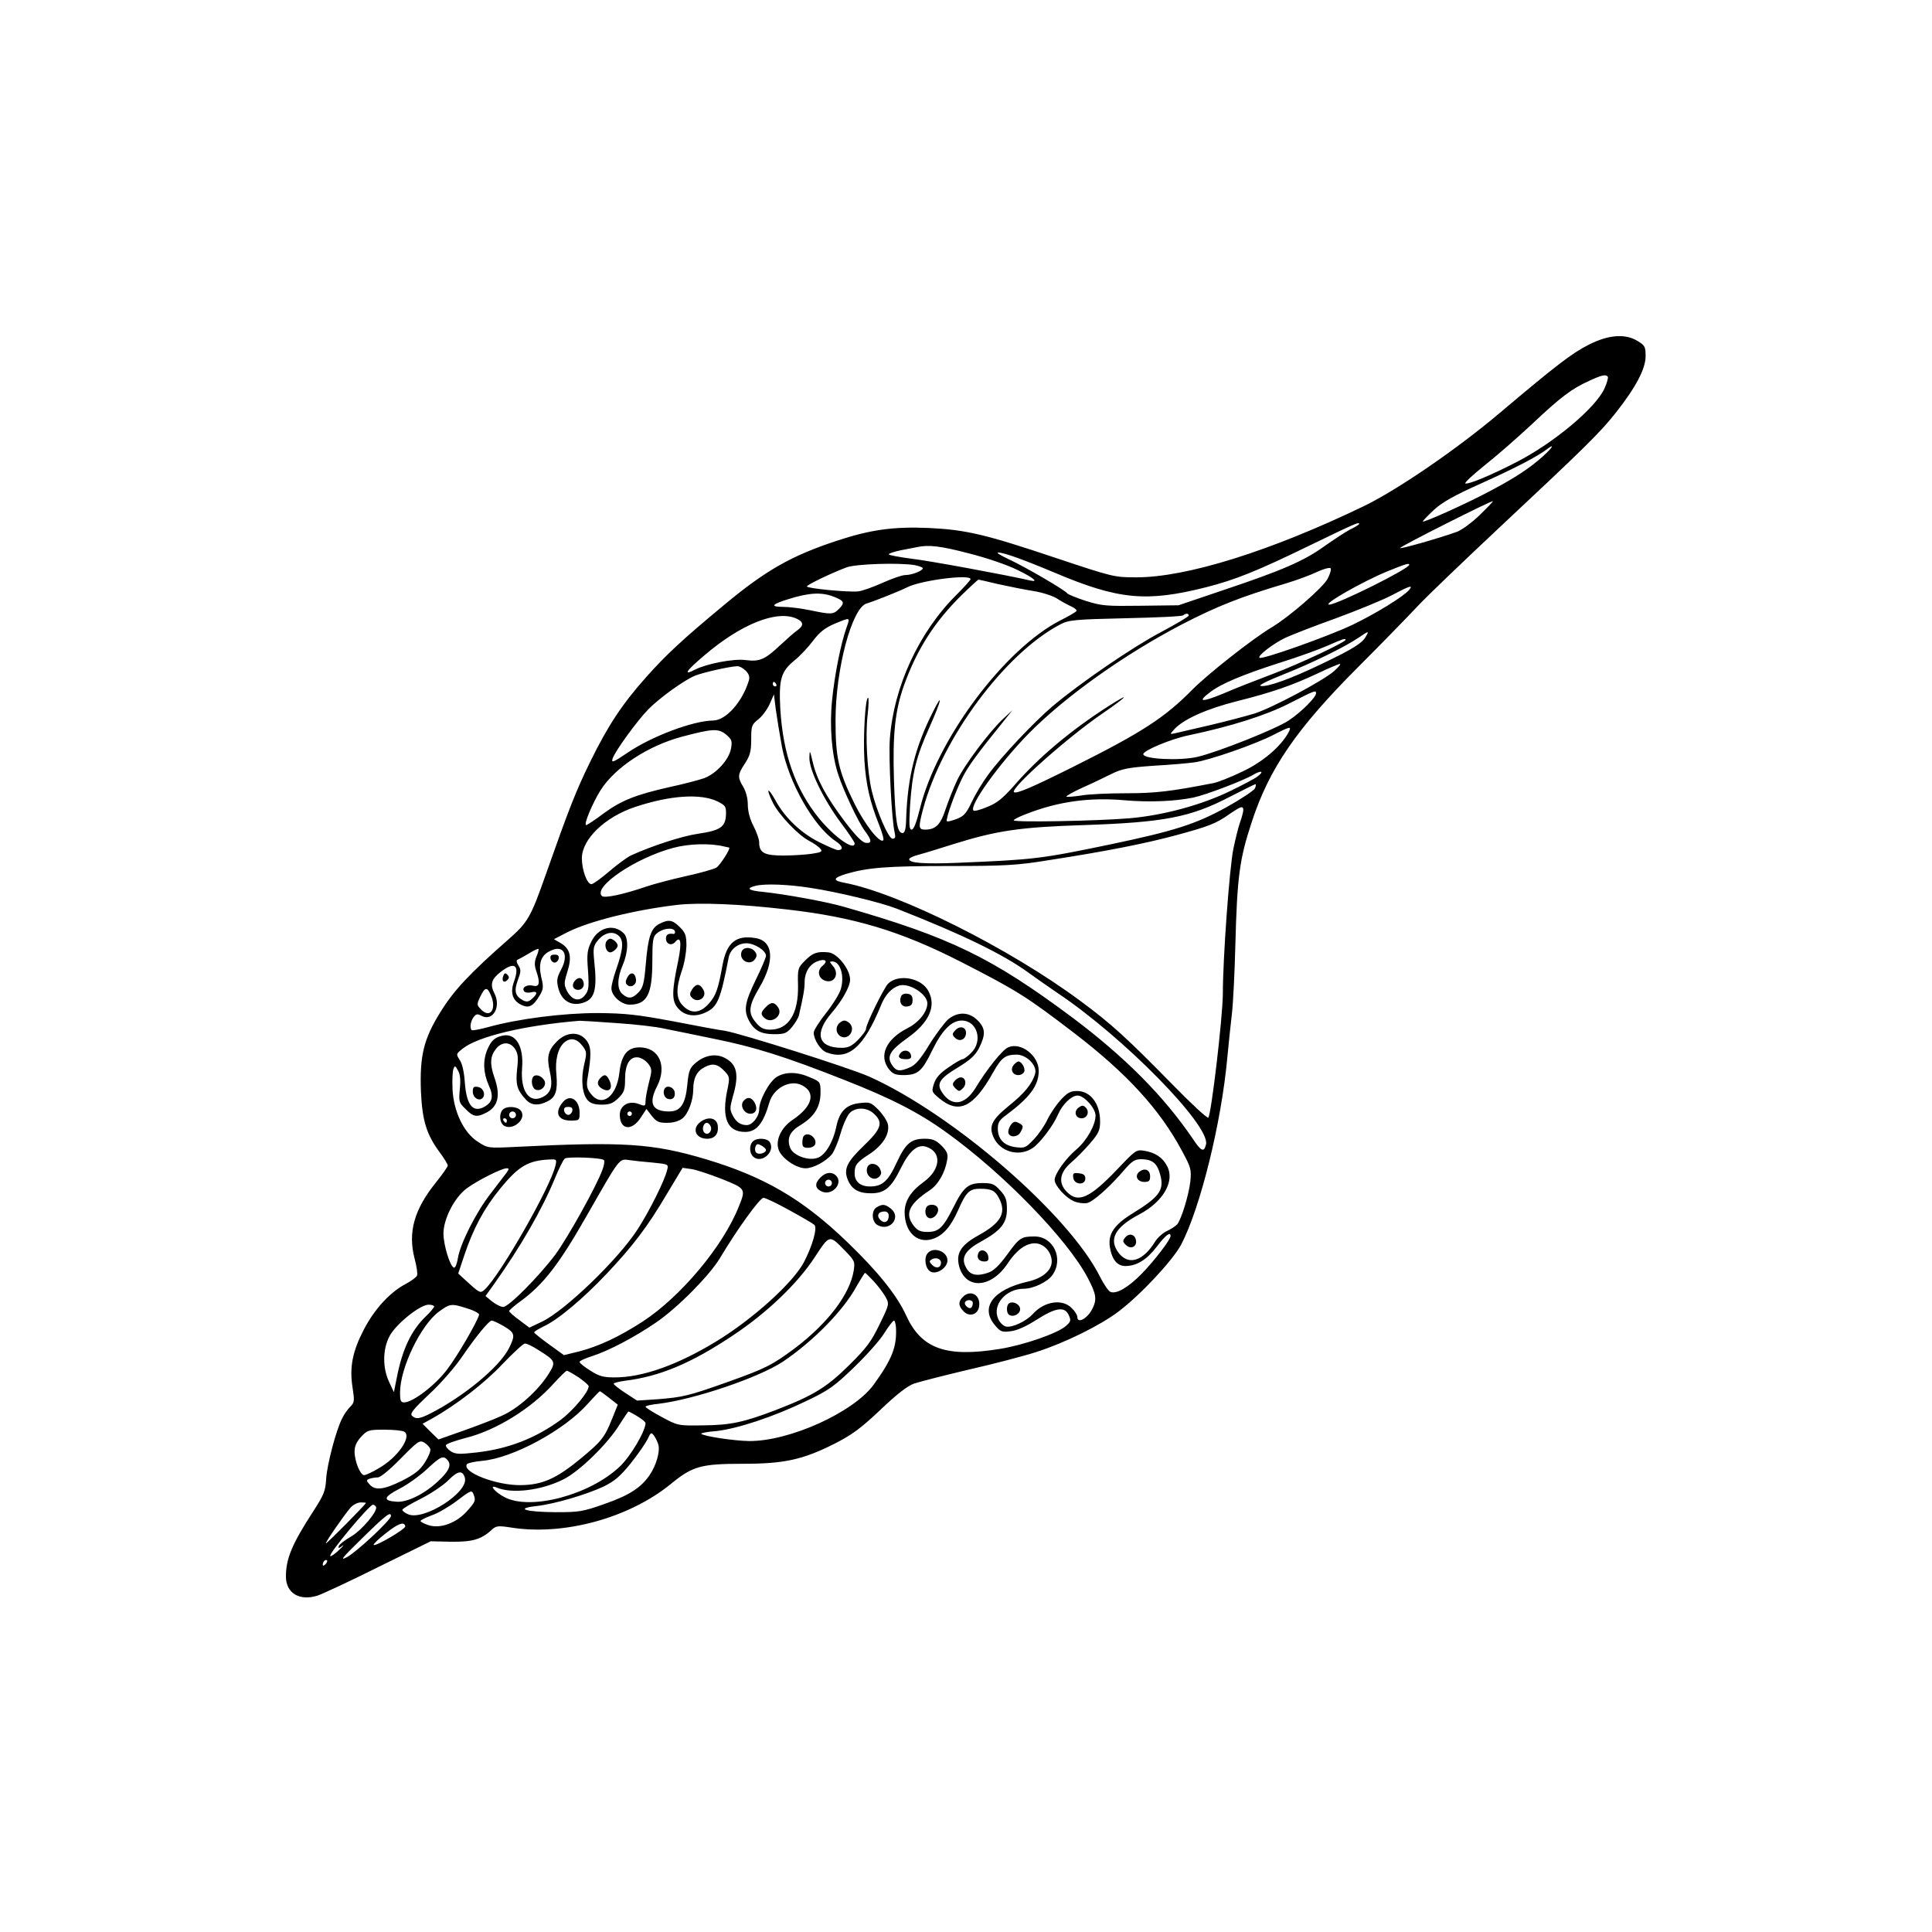 <?xml version="1.0" standalone="no"?>
<!DOCTYPE svg PUBLIC "-//W3C//DTD SVG 20010904//EN"
 "http://www.w3.org/TR/2001/REC-SVG-20010904/DTD/svg10.dtd">
<svg version="1.0" xmlns="http://www.w3.org/2000/svg"
 width="850pt" height="850pt" viewBox="0 0 850 850"
 preserveAspectRatio="xMidYMid meet">
<g transform="translate(0,850) scale(0.1,-0.1)"
fill="#000000" stroke="none">
<path d="M6991 6984 c-74 -37 -143 -90 -393 -301 -188 -159 -451 -339 -598
-410 -411 -198 -781 -314 -1003 -313 -95 0 -102 2 -351 85 -310 104 -395 124
-557 132 -158 7 -259 -7 -410 -57 -199 -66 -309 -129 -489 -278 -188 -156
-259 -222 -347 -321 -106 -119 -169 -214 -248 -376 -61 -125 -90 -198 -195
-496 -65 -185 -78 -207 -162 -281 -171 -150 -240 -224 -298 -317 -76 -121 -94
-195 -88 -354 6 -127 24 -187 82 -266 20 -27 36 -53 36 -59 0 -5 -23 -38 -51
-73 -97 -120 -125 -220 -95 -336 9 -33 14 -67 11 -75 -3 -7 -26 -24 -52 -38
-68 -36 -136 -110 -183 -201 -49 -95 -63 -164 -49 -253 9 -59 9 -66 -10 -85
-11 -11 -27 -33 -35 -50 -27 -51 -67 -204 -71 -267 -3 -54 -10 -71 -58 -145
-92 -142 -119 -206 -119 -285 0 -73 59 -109 139 -84 21 7 142 63 268 126 l230
113 90 -2 c94 -1 133 10 180 54 18 16 28 17 80 9 232 -38 520 40 705 190 97
80 134 90 320 90 179 0 262 18 399 87 77 39 115 66 203 149 73 70 121 107 150
117 24 8 133 36 243 62 110 25 243 60 295 77 125 40 279 116 360 177 97 73
240 226 277 296 84 161 177 536 203 825 6 63 15 149 20 191 5 42 12 177 15
300 8 301 18 377 71 539 78 240 198 414 474 690 96 96 211 214 255 261 44 47
202 198 350 337 388 363 454 428 523 515 89 113 132 194 132 250 0 41 -3 47
-34 66 -54 34 -128 29 -215 -15z m83 -142 c2 -4 -4 -27 -15 -51 -38 -85 -222
-239 -385 -323 -112 -58 -213 -100 -227 -95 -6 2 32 37 84 79 52 41 146 123
209 182 126 119 175 156 253 191 56 26 73 29 81 17z m-285 -349 c-57 -51 -119
-93 -231 -152 -100 -54 -298 -143 -298 -135 0 3 22 26 49 51 36 33 88 63 207
116 151 68 245 117 289 150 37 28 27 9 -16 -30z m-279 -259 c-34 -33 -78 -65
-98 -73 -71 -26 -252 -78 -252 -72 0 7 403 210 408 206 2 -1 -25 -29 -58 -61z
m-530 -39 c0 -2 -17 -14 -39 -24 -21 -11 -73 -45 -114 -74 -90 -65 -187 -107
-447 -194 l-195 -66 -165 -2 c-151 -2 -172 -1 -242 21 -43 14 -80 29 -83 34
-8 13 -186 117 -258 150 -34 16 -55 29 -46 29 23 1 107 -29 250 -89 279 -118
402 -130 664 -64 130 33 227 72 465 188 190 92 210 101 210 91z m-1716 -130
c76 -19 169 -51 211 -72 71 -34 97 -56 58 -47 -109 25 -445 87 -523 96 -55 7
-100 16 -100 19 0 4 24 12 53 18 28 5 61 12 72 14 50 11 104 5 229 -28z m-241
-51 c20 -4 37 -10 37 -14 0 -11 -48 -30 -77 -30 -14 0 -60 -16 -102 -35 -43
-19 -90 -36 -107 -37 -44 -4 -224 13 -224 22 0 7 108 59 175 84 42 15 227 21
298 10z m2177 1 c0 -17 -317 -175 -352 -175 -31 0 144 100 255 146 82 33 97
38 97 29z m-360 -63 c-22 -39 -168 -166 -245 -212 -84 -50 -283 -207 -350
-275 -120 -122 -222 -188 -520 -337 -184 -92 -254 -122 -264 -113 -16 17 236
241 388 345 111 76 131 99 29 34 -167 -107 -310 -227 -417 -351 -49 -55 -74
-76 -117 -93 -30 -13 -58 -20 -61 -16 -21 20 113 206 243 339 162 164 421 348
674 480 155 80 258 121 460 181 47 14 108 37 135 50 28 13 54 20 59 16 4 -5
-2 -26 -14 -48z m-1570 0 c0 -4 -27 -34 -60 -67 -166 -164 -278 -405 -295
-636 -6 -83 8 -358 21 -411 5 -21 3 -28 -9 -28 -18 0 -70 120 -92 212 -20 88
-28 238 -18 331 5 42 6 77 2 77 -12 0 -22 -170 -16 -275 7 -107 24 -182 64
-282 14 -35 23 -67 19 -70 -15 -15 -81 69 -127 162 -70 142 -83 202 -83 365 0
226 72 496 137 515 34 10 149 56 180 72 60 30 277 58 277 35z m122 -22 c46
-10 115 -24 153 -30 39 -6 86 -21 105 -33 19 -13 48 -28 63 -35 15 -7 26 -16
23 -20 -3 -5 -34 -23 -70 -41 -247 -126 -545 -525 -619 -830 -15 -60 -27 -91
-36 -91 -11 0 -12 19 -7 108 10 143 26 211 86 344 52 117 61 159 15 67 -78
-154 -111 -284 -118 -464 -1 -53 -6 -70 -16 -70 -24 0 -32 52 -38 236 -6 200
5 303 44 413 57 160 136 282 255 399 38 37 71 67 73 67 2 0 41 -9 87 -20z
m1808 -25 c-24 -29 -149 -106 -252 -155 -105 -50 -398 -154 -407 -144 -9 9 60
62 114 88 28 13 128 52 223 86 95 35 205 80 245 101 79 42 96 47 77 24z
m-2530 -31 c45 -18 48 -26 20 -54 -24 -24 -34 -24 -125 -5 -39 8 -92 15 -119
15 -58 0 -52 11 19 33 95 30 150 33 205 11z m1560 -82 c0 -5 -55 -37 -122 -73
-122 -64 -355 -223 -478 -327 -79 -67 -225 -221 -282 -300 -24 -32 -56 -85
-72 -119 -24 -51 -35 -64 -67 -76 -21 -8 -40 -13 -43 -10 -7 7 37 130 69 193
24 48 63 102 187 255 l32 40 -38 -35 c-60 -55 -173 -205 -205 -273 -16 -34
-39 -92 -51 -128 -22 -68 -44 -89 -90 -89 -29 0 -30 10 -9 90 84 313 361 686
604 813 36 19 62 22 287 27 135 3 250 8 254 13 10 9 24 9 24 -1z m-1725 -14
c31 -14 32 -31 3 -51 -13 -9 -47 -39 -77 -67 -66 -62 -89 -72 -151 -64 -52 7
-171 -16 -222 -42 -54 -28 -41 -7 39 61 162 139 321 203 408 163z m219 -40
c-25 -71 -52 -207 -63 -317 -12 -115 -2 -239 26 -326 23 -72 90 -214 119 -252
30 -40 31 -55 2 -51 -15 2 -46 34 -90 92 -83 110 -124 186 -142 262 -13 55
-14 57 -15 20 -1 -53 61 -181 137 -284 34 -45 62 -87 62 -92 0 -36 -89 27
-157 110 -104 129 -158 282 -170 481 -7 131 3 165 63 214 25 20 61 59 82 87
28 37 51 55 92 73 73 30 71 31 54 -17z m2286 -37 c-15 -30 -59 -57 -193 -121
-137 -66 -239 -103 -270 -98 -13 2 27 22 100 51 126 50 269 120 331 162 44 30
46 30 32 6z m-90 -16 c0 -10 -201 -105 -320 -150 -69 -26 -167 -64 -217 -86
-97 -40 -117 -38 -60 5 49 38 145 78 307 130 80 25 174 59 210 75 68 30 80 34
80 26z m-51 -138 c-50 -43 -269 -160 -349 -186 -36 -11 -123 -34 -195 -51 -71
-16 -141 -33 -155 -36 -24 -5 -24 -5 -5 16 40 45 142 91 277 125 155 39 242
69 359 124 46 22 89 40 94 40 6 0 -6 -14 -26 -32z m-2588 2 c14 -14 18 -27 14
-42 -28 -94 -101 -177 -158 -177 -87 -1 -269 -69 -375 -141 -64 -43 -73 -47
-67 -27 10 32 108 167 158 218 52 52 155 126 204 147 35 14 148 40 186 42 9 1
26 -8 38 -20z m134 -59 c3 -5 1 -10 -4 -10 -6 0 -11 5 -11 10 0 6 2 10 4 10 3
0 8 -4 11 -10z m2375 -40 c0 -18 -64 -82 -119 -119 -54 -37 -313 -140 -403
-161 -79 -18 -238 -10 -238 12 0 16 122 67 200 83 185 39 337 87 440 139 114
58 120 61 120 46z m-2350 -235 c30 -158 139 -349 234 -414 34 -22 39 -41 12
-41 -7 0 -44 16 -82 35 -80 40 -151 107 -193 185 -35 62 -42 52 -10 -13 26
-52 112 -143 160 -167 19 -10 41 -25 48 -34 11 -12 5 -16 -36 -22 -26 -4 -83
-8 -127 -8 -84 0 -106 12 -106 59 0 12 -11 44 -25 71 -16 30 -25 66 -25 94 0
27 -8 58 -20 78 -26 43 -25 54 8 104 22 34 27 53 27 105 0 59 2 65 31 88 17
13 39 43 50 67 l19 43 8 -65 c5 -36 17 -110 27 -165z m2229 63 c-33 -62 -115
-132 -204 -173 -49 -24 -106 -46 -125 -50 -189 -37 -257 -45 -385 -45 -77 0
-167 -4 -199 -10 -33 -5 -62 -7 -64 -5 -3 3 28 20 69 39 41 18 99 46 129 61
47 23 74 28 185 36 72 4 153 11 180 15 62 8 270 80 350 122 72 37 79 38 64 10z
m-2473 -11 c24 -21 26 -28 20 -61 -9 -49 -66 -111 -119 -130 -23 -8 -91 -26
-152 -39 -150 -34 -212 -59 -291 -117 -37 -28 -71 -50 -75 -50 -13 0 28 97 63
153 64 101 209 196 359 236 136 36 160 37 195 8z m2338 -182 c-10 -9 -64 -37
-119 -64 -127 -62 -295 -108 -445 -121 -142 -12 -510 -19 -510 -9 0 4 24 16
53 27 142 56 281 75 437 61 105 -9 216 -5 300 12 53 11 222 75 265 101 34 20
48 15 19 -7z m-13 -54 c-6 -10 -63 -48 -128 -84 -133 -73 -227 -103 -508 -162
-308 -64 -335 -67 -672 -81 -149 -6 -213 -1 -213 16 0 5 19 14 43 20 23 6 91
27 151 46 192 60 294 75 576 84 351 12 467 34 640 124 58 30 109 55 113 56 4
0 3 -8 -2 -19z m-2364 -57 c35 -18 38 -22 37 -58 -2 -54 -25 -70 -122 -84 -70
-10 -203 -53 -297 -96 -16 -8 -59 -39 -95 -70 -36 -31 -71 -56 -78 -56 -19 0
-42 62 -42 114 0 84 102 182 235 226 154 51 287 60 362 24z m2313 -38 c0 -7
-6 -31 -14 -53 -8 -22 -21 -76 -30 -119 -17 -86 -46 -478 -46 -638 -1 -105
-51 -530 -64 -543 -4 -5 -76 62 -159 147 -198 202 -268 266 -402 365 -312 232
-798 475 -1039 521 -54 10 -52 21 6 39 95 28 179 35 458 35 241 0 294 3 430
25 259 40 429 74 563 110 147 40 176 51 237 94 50 34 60 37 60 17z m-2285
-160 c11 -2 21 -5 23 -5 8 -3 -40 -78 -56 -88 -11 -7 -72 -24 -136 -38 -63
-14 -141 -35 -171 -45 -101 -35 -186 -53 -197 -42 -40 40 149 168 315 212 67
18 161 21 222 6z m379 -182 c120 -18 313 -65 382 -92 286 -112 467 -200 577
-280 29 -21 86 -61 127 -89 293 -195 676 -586 656 -668 -9 -36 -21 -31 -57 23
-128 189 -300 362 -532 536 -353 263 -537 353 -1006 487 -76 22 -258 55 -354
65 -65 6 -77 16 -32 27 42 10 142 6 239 -9z m-104 -95 c300 -34 504 -96 770
-232 246 -126 287 -152 496 -312 232 -178 376 -335 474 -518 40 -74 42 -82 37
-135 -7 -60 -39 -165 -58 -189 -7 -7 -27 -21 -45 -29 -19 -9 -42 -30 -53 -48
-52 -84 -115 -104 -158 -50 -47 60 -19 114 89 171 105 55 158 146 123 212 -19
38 -52 60 -100 68 -36 6 -39 3 -118 -80 -122 -128 -173 -151 -222 -102 -40 39
-34 85 16 129 23 19 61 58 85 86 38 44 44 58 44 96 0 78 -42 134 -101 134 -30
0 -43 -7 -73 -40 -20 -22 -46 -61 -58 -86 -12 -26 -39 -65 -60 -87 -35 -37
-40 -39 -80 -34 -51 7 -78 35 -78 82 0 26 7 38 38 60 103 77 142 129 142 194
0 67 -79 128 -135 103 -25 -11 -94 -97 -144 -180 -47 -75 -105 -82 -147 -17
-25 38 -9 61 71 109 54 33 75 52 93 86 29 59 28 86 -7 121 -38 38 -87 39 -130
4 -16 -15 -54 -65 -83 -112 -39 -64 -61 -89 -85 -99 -46 -20 -60 -17 -79 11
-24 37 -8 64 68 118 96 68 128 140 93 206 -30 59 -133 78 -178 33 -19 -20 -97
-178 -97 -199 0 -7 -16 -28 -35 -48 -28 -28 -44 -35 -73 -35 -104 1 -121 64
-42 155 46 54 80 115 80 145 0 46 -56 116 -95 120 -48 5 -69 -2 -101 -34 -34
-34 -35 -36 -33 -113 2 -123 -42 -193 -122 -193 -29 0 -43 7 -63 31 -36 42
-33 73 15 154 69 117 62 206 -18 218 -85 14 -126 -20 -144 -118 -19 -106 -29
-135 -60 -170 -38 -43 -78 -47 -114 -10 -31 30 -32 77 -5 155 11 30 19 79 20
108 0 46 -4 58 -29 83 -33 33 -50 35 -91 14 -36 -19 -49 -57 -59 -179 -7 -81
-12 -101 -31 -121 -27 -29 -46 -31 -72 -8 -24 21 -23 70 2 128 24 56 26 118 4
139 -44 44 -113 26 -143 -38 -17 -35 -20 -54 -14 -126 5 -75 3 -88 -14 -109
-24 -30 -57 -22 -79 20 -13 27 -13 35 2 83 21 66 13 101 -28 126 l-31 18 60
31 c98 49 296 98 483 120 98 11 274 4 480 -20z m-490 -100 c0 -5 -3 -8 -7 -8
-22 4 -33 -3 -33 -20 0 -25 25 -34 41 -15 24 29 29 -3 13 -82 -28 -132 -29
-175 -4 -206 28 -37 77 -45 125 -22 52 24 65 56 101 242 7 35 40 62 78 62 35
0 86 -32 86 -55 0 -8 -20 -55 -45 -106 -48 -99 -54 -133 -30 -179 23 -44 53
-60 111 -60 46 0 55 4 78 31 14 17 28 40 31 52 20 88 25 116 25 147 0 42 22
78 57 91 34 13 48 1 22 -20 -26 -21 -19 -56 12 -66 41 -13 64 32 32 67 -14 16
-14 18 -1 18 34 0 54 -61 38 -119 -5 -21 -35 -69 -65 -107 -30 -38 -55 -77
-55 -87 0 -31 30 -77 56 -87 97 -37 164 22 240 207 18 46 47 77 80 87 44 13
124 -38 124 -78 0 -38 -38 -85 -88 -110 -94 -48 -127 -121 -81 -180 17 -21 28
-26 67 -26 61 1 79 17 125 112 42 86 84 128 128 128 69 0 95 -91 41 -143 -15
-15 -32 -27 -37 -27 -6 0 -33 -16 -62 -36 -37 -25 -56 -46 -64 -72 -11 -34
-10 -36 22 -63 87 -73 152 -42 239 114 36 64 53 77 103 77 44 0 92 -49 81 -84
-13 -45 -47 -86 -114 -140 -75 -61 -90 -89 -70 -137 28 -66 112 -91 173 -50
32 21 92 100 112 148 19 44 59 83 86 83 29 0 79 -56 79 -88 0 -41 -38 -109
-83 -148 -48 -40 -97 -109 -97 -135 0 -25 49 -79 85 -94 16 -7 42 -11 57 -8
27 5 102 72 169 151 29 33 43 42 68 42 45 0 67 -14 80 -51 28 -81 10 -110
-117 -188 -81 -50 -108 -91 -99 -148 9 -55 33 -83 68 -83 50 0 95 28 139 86
37 49 60 67 60 46 0 -16 -70 -107 -127 -166 -60 -61 -111 -90 -137 -80 -9 3
-30 34 -47 68 -137 273 -645 713 -1014 879 -87 39 -565 190 -636 202 -24 3
-127 22 -229 42 -156 29 -208 35 -330 36 -152 0 -350 -25 -483 -62 -37 -10
-69 -16 -72 -13 -9 10 -5 38 8 56 11 15 17 17 35 7 50 -27 88 39 57 99 -20 39
-13 63 29 95 60 46 83 29 58 -42 -19 -50 -7 -87 34 -105 31 -15 51 -4 78 42
17 28 18 38 7 82 -13 60 -1 96 41 115 57 28 82 -16 47 -82 -19 -36 -21 -49
-13 -81 13 -54 53 -80 101 -68 59 14 72 55 57 189 -5 52 -3 64 15 86 28 36 68
45 93 22 23 -21 20 -60 -12 -151 -11 -31 -20 -67 -20 -80 0 -33 43 -72 80 -72
77 0 100 45 100 193 0 86 3 107 18 119 28 26 82 30 82 7z m-610 -108 c-9 -23
-9 -38 -1 -62 18 -52 15 -72 -12 -66 -27 7 -52 -6 -42 -23 4 -7 17 -9 31 -6
29 8 31 -5 5 -28 -15 -14 -24 -15 -40 -7 -35 19 -40 41 -23 88 14 37 15 47 3
65 -8 12 -10 23 -5 25 5 2 27 14 49 27 22 14 42 23 44 21 2 -3 -2 -18 -9 -34z
m-202 -166 c29 -62 0 -108 -41 -67 -20 21 -20 23 -4 57 20 42 30 44 45 10z
m552 -126 c80 -5 177 -16 215 -25 39 -8 135 -27 215 -44 179 -36 316 -79 574
-181 206 -81 328 -143 451 -232 249 -179 531 -469 620 -638 39 -74 42 -96 20
-139 -21 -41 -65 -65 -65 -35 0 9 -11 27 -25 40 -41 42 -120 30 -170 -25 -29
-33 -94 -63 -120 -56 -12 3 -28 19 -34 35 -26 61 35 131 113 131 42 0 105 30
126 60 51 71 5 170 -78 170 -59 0 -67 -5 -121 -80 -37 -50 -59 -71 -85 -80
-49 -16 -78 -10 -95 22 -25 43 -6 77 64 115 89 49 115 82 115 143 0 41 -5 56
-29 82 -26 29 -36 33 -79 33 -62 0 -83 -17 -128 -108 -45 -89 -64 -107 -113
-107 -31 0 -44 6 -60 26 -42 53 -23 96 69 157 37 24 68 78 77 133 5 27 0 38
-25 64 -25 24 -39 30 -74 30 -60 0 -84 -21 -123 -105 -37 -81 -63 -105 -117
-105 -43 0 -68 21 -68 58 0 37 9 48 66 85 59 39 90 90 80 132 -4 15 -23 44
-42 63 -32 32 -38 34 -80 29 -60 -6 -90 -36 -104 -101 -14 -70 -49 -129 -83
-140 -41 -15 -109 11 -121 45 -15 42 -1 72 49 101 58 36 85 79 85 141 0 47 -1
48 -46 67 -56 25 -107 25 -145 3 -34 -20 -79 -103 -79 -145 0 -30 -30 -68 -54
-68 -28 0 -47 13 -62 42 -14 26 -13 35 0 83 29 97 19 143 -36 171 -39 20 -87
12 -127 -22 -26 -22 -31 -34 -37 -95 -8 -87 -30 -119 -80 -119 -75 0 -92 36
-53 111 45 89 9 171 -77 171 -54 0 -80 -33 -89 -112 -12 -105 -77 -154 -125
-93 -17 21 -20 36 -16 63 19 111 18 144 -4 173 -31 40 -87 38 -129 -4 -39 -39
-47 -68 -32 -133 14 -64 6 -93 -30 -112 -60 -31 -100 24 -92 127 8 97 -29 157
-88 142 -34 -8 -48 -22 -65 -61 -20 -48 -18 -101 6 -156 23 -50 17 -76 -20
-96 -50 -27 -78 9 -85 109 -3 43 -11 81 -22 97 -17 26 -17 27 12 50 67 54 272
103 515 123 8 0 80 -4 160 -10z m-147 -101 c19 -25 19 -31 7 -82 -15 -64 -9
-130 16 -157 12 -13 30 -19 61 -19 36 0 50 6 74 29 25 25 29 37 29 83 0 66 21
100 57 96 15 -2 34 -14 45 -28 17 -23 17 -29 3 -83 -8 -32 -15 -69 -15 -82 0
-22 -2 -23 -30 -12 -46 17 -86 -8 -83 -53 3 -62 54 -66 92 -7 l25 38 24 -31
c20 -25 30 -30 66 -30 28 0 52 7 68 19 26 21 48 79 48 129 0 48 16 80 50 97
36 19 58 14 89 -19 21 -23 22 -28 12 -76 -28 -128 -2 -190 77 -190 50 0 80 36
107 130 19 64 92 102 144 75 62 -32 45 -94 -42 -152 -55 -37 -80 -99 -57 -141
21 -37 77 -72 114 -72 34 0 90 30 117 63 9 12 27 54 38 93 11 39 30 79 41 89
28 25 75 23 105 -5 42 -39 33 -66 -45 -141 -75 -72 -89 -103 -70 -150 18 -42
47 -59 102 -59 60 0 89 24 131 110 39 79 75 108 114 94 68 -24 61 -100 -13
-154 -57 -41 -84 -84 -84 -133 0 -87 55 -140 123 -118 46 15 80 54 112 126 35
80 50 95 96 95 51 0 67 -8 84 -41 34 -65 10 -109 -92 -165 -77 -43 -98 -79
-83 -136 29 -103 141 -96 213 13 38 58 80 89 120 89 34 0 66 -29 73 -67 9 -46
-33 -86 -106 -102 -151 -35 -209 -113 -143 -191 24 -29 31 -32 69 -27 28 3 68
21 115 51 85 54 123 59 141 20 11 -24 9 -29 -14 -49 -38 -32 -184 -83 -291
-100 -236 -38 -344 1 -411 149 -41 89 -125 193 -258 321 -197 190 -366 288
-623 365 -235 70 -363 78 -840 54 -119 -6 -120 -5 -163 23 -62 40 -106 132
-111 230 -2 40 0 81 4 90 6 16 8 15 20 -7 10 -17 12 -43 8 -82 -5 -54 -4 -59
25 -87 34 -35 50 -38 92 -16 52 27 63 76 35 155 -20 58 -19 92 6 124 26 34 63
34 85 1 13 -20 15 -38 9 -89 -7 -68 0 -92 38 -133 24 -27 56 -29 97 -8 35 18
44 47 38 117 -7 64 7 117 34 141 28 24 56 18 81 -15z m217 -298 c0 -5 -4 -10
-10 -10 -5 0 -10 5 -10 10 0 6 5 10 10 10 6 0 10 -4 10 -10z m-123 -204 c4 -3
1 -22 -6 -41 -25 -71 -154 -302 -208 -375 -73 -97 -205 -230 -229 -230 -11 0
-32 11 -49 24 l-29 24 38 53 c116 163 211 328 267 464 18 44 38 84 44 88 12 9
162 4 172 -7z m-213 -23 c-21 -95 -245 -486 -312 -547 -18 -16 -21 -15 -68 27
l-48 44 28 84 c39 115 85 202 157 290 82 100 123 124 222 128 25 1 27 -1 21
-26z m429 12 c68 -7 69 -7 62 -33 -11 -47 -80 -184 -130 -261 -86 -133 -320
-358 -421 -406 l-55 -26 -44 33 c-25 18 -45 36 -45 40 0 3 22 23 50 43 101 74
169 162 290 374 148 259 143 254 189 247 20 -3 67 -8 104 -11z m-644 -44 c-8
-10 -40 -52 -71 -93 -64 -82 -134 -221 -144 -286 -4 -24 -11 -41 -17 -39 -17
5 -45 97 -46 148 -1 64 48 161 103 201 46 34 153 88 175 88 11 0 11 -3 0 -19z
m944 -27 c108 -43 109 -44 78 -121 -69 -175 -255 -397 -423 -507 -105 -68
-193 -109 -281 -132 l-66 -16 -65 47 c-36 26 -66 50 -66 53 0 4 19 15 41 26
62 28 173 121 278 232 115 122 179 205 266 353 l68 113 36 -5 c20 -2 80 -22
134 -43z m301 -139 c55 -30 104 -59 109 -64 14 -14 -9 -93 -46 -164 -48 -91
-225 -251 -388 -350 -168 -102 -322 -157 -444 -157 -51 0 -69 5 -108 30 -26
16 -47 33 -47 38 0 5 25 16 56 26 72 23 188 84 281 148 96 66 234 206 280 282
75 126 176 266 192 266 9 0 61 -25 115 -55z m245 -179 c41 -42 43 -47 37 -86
-17 -104 -112 -230 -258 -341 -101 -75 -128 -89 -296 -149 -174 -62 -198 -67
-308 -76 l-91 -6 -51 33 c-29 19 -52 37 -52 41 0 4 21 9 48 13 155 19 293 77
477 200 148 98 284 228 359 343 67 102 64 101 135 28z m125 -133 c19 -21 43
-52 52 -69 17 -31 17 -32 -26 -120 -36 -75 -57 -104 -134 -180 -99 -98 -158
-134 -324 -198 -139 -53 -197 -66 -319 -67 -111 -2 -111 -1 -182 37 -39 21
-71 41 -71 45 0 4 26 10 58 13 157 19 440 115 546 185 131 88 266 224 324 331
19 33 36 60 38 60 2 0 19 -17 38 -37z m-1934 -111 c0 -4 -16 -24 -36 -43 -64
-61 -104 -145 -128 -269 l-13 -65 -21 45 c-29 61 -29 142 1 200 26 52 134 140
173 140 13 0 24 -4 24 -8z m147 -9 c30 -9 52 -22 51 -27 -9 -33 -95 -181 -140
-240 -52 -70 -152 -146 -190 -146 -15 0 -18 8 -18 43 0 109 92 299 172 357 48
35 54 36 125 13z m160 -78 c49 -29 51 -39 22 -97 -42 -83 -199 -212 -346 -287
-48 -24 -64 -26 -81 -9 -9 9 8 30 76 94 49 45 112 117 142 161 66 96 121 163
134 163 5 0 29 -11 53 -25z m1725 -7 c4 -83 -17 -138 -99 -251 -89 -121 -369
-248 -547 -247 -67 1 -200 21 -211 32 -3 3 27 9 67 12 91 10 250 62 395 132
99 47 124 65 210 148 54 52 114 119 133 150 19 30 38 55 43 56 4 0 8 -15 9
-32z m-1571 -99 c75 -47 76 -51 40 -108 -47 -72 -133 -149 -204 -180 -34 -16
-111 -45 -170 -66 l-108 -38 -35 34 -35 35 40 22 c109 61 233 157 311 240 47
49 91 90 99 91 8 1 36 -13 62 -30z m175 -119 c24 -17 44 -34 44 -39 0 -25 -69
-107 -122 -147 -112 -82 -231 -128 -370 -144 -78 -9 -94 -8 -115 5 -13 9 -23
21 -21 27 2 6 42 20 88 32 132 33 286 128 385 238 28 31 54 56 58 57 5 1 28
-13 53 -29z m134 -90 l38 -30 -25 -62 c-33 -82 -45 -98 -138 -175 -108 -89
-169 -116 -265 -117 -107 -1 -258 57 -236 92 3 5 34 12 68 15 134 12 360 134
464 251 27 30 51 55 53 55 2 1 20 -13 41 -29z m124 -81 c20 -12 36 -25 36 -30
0 -35 -65 -145 -112 -190 -131 -126 -394 -196 -508 -136 -44 23 -72 58 -34 42
68 -28 196 -12 292 36 71 35 197 158 248 242 20 31 37 57 39 57 2 0 20 -9 39
-21z m-1025 -68 c34 -22 -30 -114 -113 -161 -28 -17 -57 -30 -64 -30 -17 0
-42 61 -42 104 0 24 9 43 29 65 27 29 33 31 103 31 40 0 79 -4 87 -9z m1118
-59 c7 -30 -10 -89 -39 -132 -39 -56 -90 -89 -199 -127 -96 -34 -112 -36 -215
-36 -132 1 -181 16 -84 27 80 9 219 50 296 86 48 24 72 44 119 102 32 40 65
88 74 106 14 31 16 32 29 15 7 -10 16 -29 19 -41z m-1004 -17 c3 -7 -7 -33
-23 -58 -22 -35 -44 -52 -100 -81 -81 -40 -119 -45 -144 -17 -15 17 -15 19 -1
25 9 3 26 6 37 6 12 0 53 34 101 83 77 78 83 82 104 70 12 -8 24 -20 26 -28z
m77 -50 c17 -21 5 -48 -44 -93 -59 -55 -134 -92 -180 -89 -63 4 -60 20 11 57
36 18 91 58 122 87 60 56 72 61 91 38z m75 -76 c20 -63 -181 -192 -250 -161
-14 6 -25 15 -25 19 0 5 37 27 83 50 45 23 100 60 121 82 40 40 61 44 71 10z
m39 -75 c10 -26 7 -32 -30 -73 -46 -52 -118 -78 -169 -61 -19 6 -35 15 -35 18
0 4 22 15 49 25 27 9 75 37 107 61 67 51 70 52 78 30z m-474 -36 c0 -6 -170
-178 -176 -178 -6 0 80 125 109 158 11 12 31 22 44 22 13 0 23 -1 23 -2z m44
-17 c11 -17 -64 -106 -111 -132 -26 -15 -49 -33 -52 -40 -4 -12 -1 -12 15 0
10 7 4 -1 -14 -18 -19 -18 -36 -30 -39 -27 -9 9 172 226 188 226 4 0 10 -4 13
-9z m66 -41 c0 -17 -148 -155 -192 -180 -36 -19 -24 -5 66 83 104 102 126 119
126 97z m63 -45 c2 -12 -131 -90 -139 -82 -3 3 21 26 53 51 55 44 82 53 86 31z
m-351 -167 c-7 -7 -12 -8 -12 -2 0 6 3 14 7 17 3 4 9 5 12 2 2 -3 -1 -11 -7
-17z"/>
<path d="M2760 4200 c-8 -15 -9 -25 -2 -32 17 -17 44 -1 40 24 -4 30 -24 34
-38 8z"/>
<path d="M2532 4188 c-16 -16 -15 -35 1 -41 20 -8 39 8 35 28 -4 23 -20 29
-36 13z"/>
<path d="M3046 4149 c-11 -17 -13 -26 -4 -36 26 -32 74 0 51 35 -15 25 -30 25
-47 1z"/>
<path d="M3371 4071 c-25 -25 -26 -34 -6 -51 31 -26 81 13 59 47 -16 25 -31
26 -53 4z"/>
<path d="M3692 3998 c-18 -18 -14 -46 7 -58 34 -18 67 30 39 58 -7 7 -17 12
-23 12 -6 0 -16 -5 -23 -12z"/>
<path d="M3962 3867 c-15 -17 -6 -27 25 -27 18 0 24 5 21 17 -4 22 -31 28 -46
10z"/>
<path d="M4200 3744 c-11 -12 -10 -18 3 -32 16 -15 18 -15 33 0 19 18 12 48
-9 48 -8 0 -20 -7 -27 -16z"/>
<path d="M4446 3549 c-8 -12 -12 -28 -9 -35 8 -20 41 -17 53 5 14 26 13 29 -9
41 -16 8 -23 6 -35 -11z"/>
<path d="M4722 3318 c4 -31 53 -34 53 -3 0 15 -8 21 -28 23 -25 3 -28 0 -25
-20z"/>
<path d="M4950 3055 c-11 -13 -11 -19 3 -32 21 -21 49 -9 45 19 -4 28 -30 35
-48 13z"/>
<path d="M2666 4355 c-7 -20 3 -45 19 -45 7 0 18 7 25 15 10 12 10 18 0 30 -7
8 -18 15 -25 15 -7 0 -15 -7 -19 -15z"/>
<path d="M3263 4314 c-15 -39 38 -67 60 -32 8 12 7 21 -2 32 -17 21 -50 20
-58 0z"/>
<path d="M2422 4283 c2 -10 10 -18 18 -18 8 0 16 8 18 18 2 12 -3 17 -18 17
-15 0 -20 -5 -18 -17z"/>
<path d="M2214 4206 c-8 -22 3 -33 18 -18 9 9 9 15 0 24 -9 9 -13 7 -18 -6z"/>
<path d="M3964 4116 c-10 -26 4 -48 28 -44 17 2 23 10 23 28 0 18 -6 26 -23
28 -13 2 -25 -3 -28 -12z"/>
<path d="M4200 3964 c-11 -12 -11 -18 2 -30 20 -20 48 -7 48 22 0 28 -30 33
-50 8z"/>
<path d="M4460 3815 c-17 -20 -5 -45 20 -45 11 0 23 7 26 15 6 15 -11 45 -26
45 -4 0 -13 -7 -20 -15z"/>
<path d="M4745 3627 c-22 -17 -14 -47 14 -47 24 0 36 29 18 47 -11 11 -16 11
-32 0z"/>
<path d="M5014 3346 c-24 -18 -11 -46 21 -46 20 0 25 5 25 24 0 29 -22 39 -46
22z"/>
<path d="M2347 3764 c-13 -14 -7 -52 10 -58 25 -10 51 20 37 42 -12 19 -36 27
-47 16z"/>
<path d="M2642 3758 c-18 -18 -15 -36 9 -49 30 -16 46 2 31 36 -13 28 -22 31
-40 13z"/>
<path d="M2080 3697 c0 -26 27 -44 43 -28 15 15 3 46 -21 49 -18 3 -22 -1 -22
-21z"/>
<path d="M2927 3714 c-13 -13 -7 -42 10 -48 21 -8 36 6 31 30 -3 19 -29 30
-41 18z"/>
<path d="M3271 3656 c-17 -20 3 -56 30 -56 25 0 34 22 19 49 -13 24 -33 27
-49 7z"/>
<path d="M3537 3503 c-4 -3 -7 -17 -7 -30 0 -18 5 -23 25 -23 14 0 28 7 31 15
11 27 -30 58 -49 38z"/>
<path d="M3816 3365 c-13 -35 26 -67 52 -42 11 12 11 19 3 36 -13 24 -46 28
-55 6z"/>
<path d="M4074 3185 c-8 -21 2 -45 19 -45 20 0 40 27 33 45 -7 19 -45 20 -52
0z"/>
<path d="M4304 2986 c-8 -21 3 -36 27 -36 15 0 20 6 17 22 -4 27 -35 37 -44
14z"/>
<path d="M4437 2764 c-10 -11 -9 -42 3 -49 20 -12 51 6 48 28 -3 22 -36 35
-51 21z"/>
<path d="M2478 3653 c-40 -46 -25 -83 32 -83 39 0 40 1 40 34 0 56 -41 84 -72
49z m40 -40 c-2 -10 -10 -18 -18 -18 -8 0 -16 8 -18 18 -2 12 3 17 18 17 15 0
20 -5 18 -17z"/>
<path d="M2212 3618 c-16 -16 -15 -53 2 -68 38 -30 107 27 77 64 -16 19 -62
21 -79 4z m58 -23 c0 -8 -7 -15 -15 -15 -8 0 -15 7 -15 15 0 8 7 15 15 15 8 0
15 -7 15 -15z m-40 -25 c0 -5 -2 -10 -4 -10 -3 0 -8 5 -11 10 -3 6 -1 10 4 10
6 0 11 -4 11 -10z"/>
<path d="M3083 3565 c-41 -29 -23 -75 28 -75 34 0 51 21 47 57 -4 34 -40 43
-75 18z m44 -21 c8 -21 -13 -42 -28 -27 -13 13 -5 43 11 43 6 0 13 -7 17 -16z"/>
<path d="M3312 3478 c-17 -17 -15 -53 3 -68 36 -30 95 21 73 63 -10 20 -58 23
-76 5z m58 -37 c0 -14 -32 -23 -43 -12 -5 5 -7 17 -3 26 4 13 10 14 26 5 11
-6 20 -15 20 -19z"/>
<path d="M3610 3320 c-27 -27 -25 -48 5 -62 46 -21 97 36 63 70 -18 18 -45 15
-68 -8z m50 -25 c0 -8 -7 -15 -15 -15 -8 0 -15 7 -15 15 0 8 7 15 15 15 8 0
15 -7 15 -15z"/>
<path d="M3858 3189 c-26 -14 -23 -65 3 -79 54 -30 106 34 59 72 -25 20 -37
22 -62 7z m52 -38 c0 -27 -19 -36 -37 -18 -18 18 -9 37 18 37 12 0 19 -7 19
-19z"/>
<path d="M4081 2986 c-17 -20 -10 -67 12 -80 24 -15 71 12 75 44 6 42 -60 69
-87 36z m59 -41 c0 -23 -21 -28 -38 -11 -14 14 -15 18 -3 25 18 11 41 3 41
-14z"/>
<path d="M4236 2794 c-21 -21 -20 -40 4 -64 26 -26 64 -13 68 24 6 49 -38 74
-72 40z m44 -27 c0 -8 -3 -17 -7 -20 -9 -9 -34 13 -27 24 8 14 34 11 34 -4z"/>
</g>
</svg>
